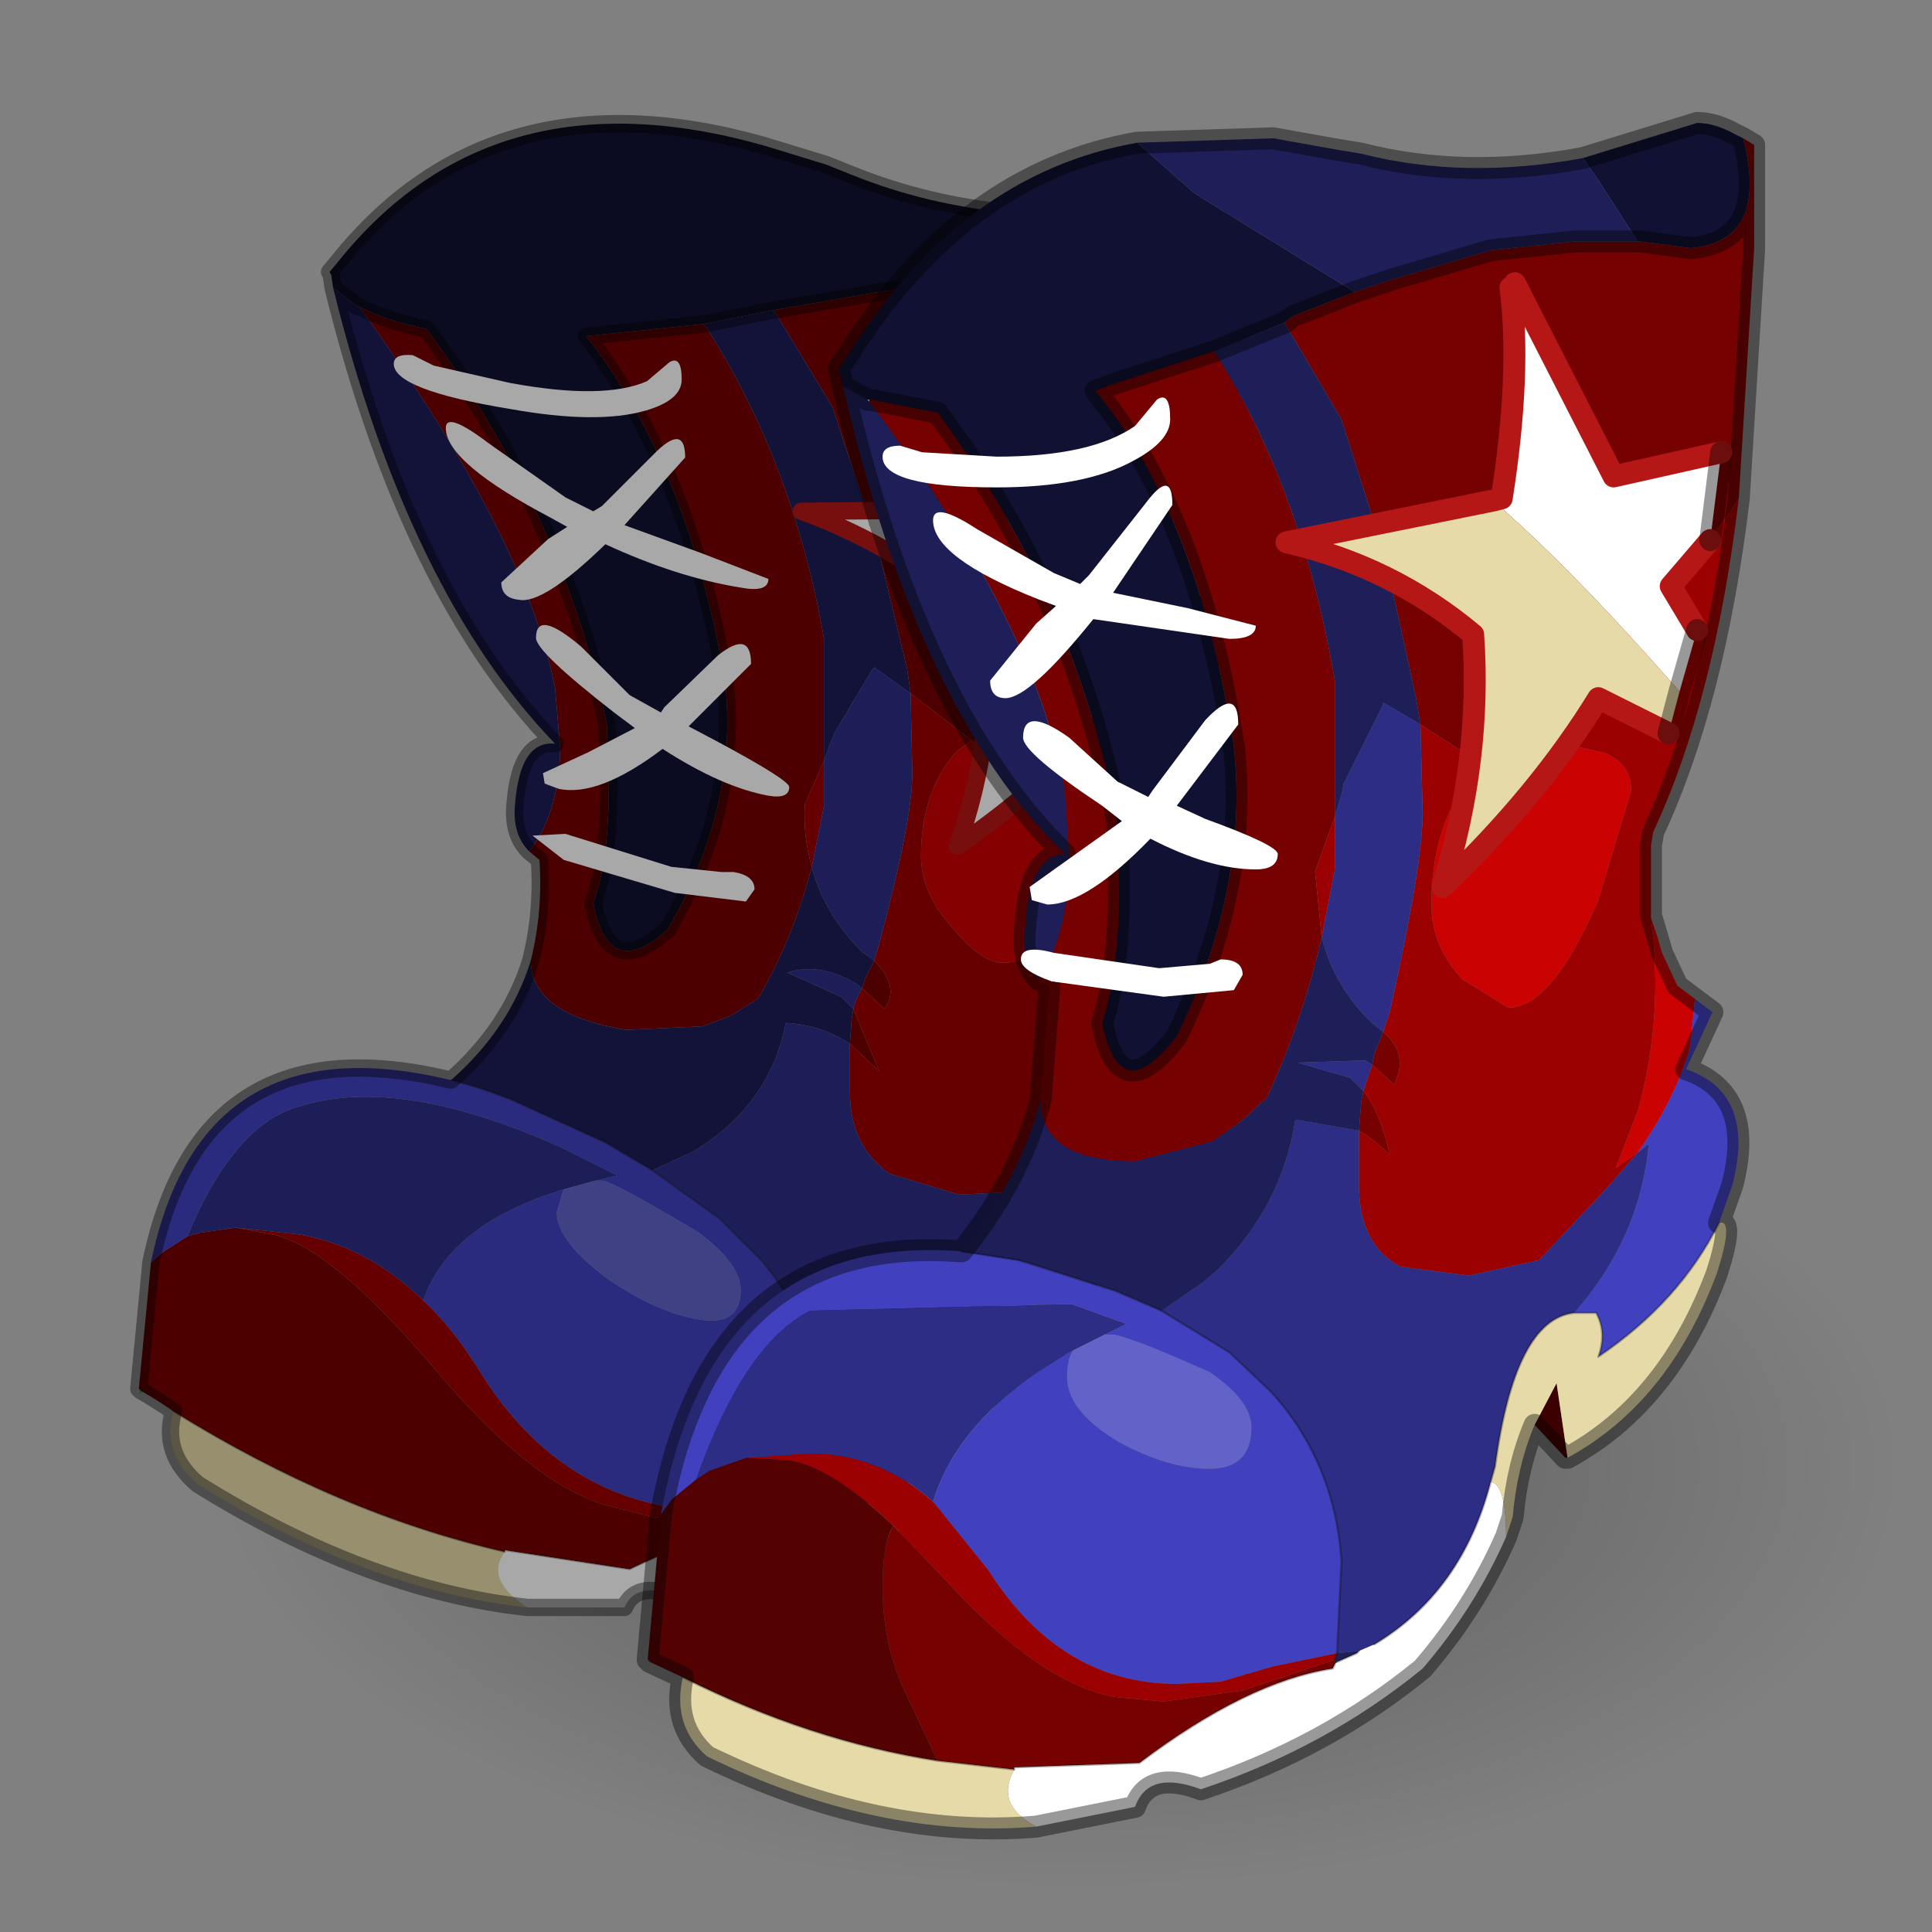 <?xml version="1.0" encoding="UTF-8" standalone="no"?>
<svg xmlns:xlink="http://www.w3.org/1999/xlink" height="440.0px" width="440.0px" xmlns="http://www.w3.org/2000/svg">
  <rect width="100%" height="100%" fill="#808080" stroke="none"/>
  <g transform="matrix(10.0, 0.0, 0.0, 10.0, 0.0, 0.0)">
    <use height="44.0" transform="matrix(1.0, 0.0, 0.0, 1.0, 0.0, 0.0)" width="44.0" xlink:href="#shape0"/>
    <use height="82.7" transform="matrix(0.46, 0.009, -0.007, 0.235, 5.35, 23.1)" width="82.7" xlink:href="#sprite0"/>
    <use height="43.3" transform="matrix(0.79, 0.0, 0.0, 0.79, 2.964, 2.638)" width="33.8" xlink:href="#sprite1"/>
    <use height="39.35" transform="matrix(1.0, 0.0, 0.0, 1.0, 14.5, 2.55)" width="25.7" xlink:href="#shape3"/>
  </g>
  <defs>
    <g id="shape0" transform="matrix(1.0, 0.0, 0.0, 1.0, 0.0, 0.0)">
      <path d="M44.0 44.0 L0.0 44.0 0.0 0.0 44.0 0.0 44.0 44.0" fill="#43adca" fill-opacity="0.0" fill-rule="evenodd" stroke="none"/>
    </g>
    <g id="sprite0" transform="matrix(1.0, 0.0, 0.0, 1.0, 0.0, 0.0)">
      <use height="82.7" transform="matrix(1.0, 0.0, 0.0, 1.0, 0.0, 0.0)" width="82.7" xlink:href="#shape1"/>
    </g>
    <g id="shape1" transform="matrix(1.0, 0.0, 0.0, 1.0, 0.0, 0.0)">
      <path d="M70.6 12.1 Q82.7 24.2 82.7 41.35 82.7 58.5 70.6 70.6 58.5 82.7 41.35 82.7 24.2 82.7 12.1 70.6 0.0 58.5 0.0 41.35 0.0 24.2 12.1 12.1 24.2 0.0 41.35 0.0 58.5 0.0 70.6 12.1" fill="url(#gradient0)" fill-rule="evenodd" stroke="none"/>
    </g>
    <radialGradient cx="0" cy="0" gradientTransform="matrix(0.051, 0.0, 0.0, 0.051, 41.35, 41.35)" gradientUnits="userSpaceOnUse" id="gradient0" r="819.2" spreadMethod="pad">
      <stop offset="0.0" stop-color="#000000" stop-opacity="0.302"/>
      <stop offset="1.0" stop-color="#000000" stop-opacity="0.0"/>
    </radialGradient>
    <g id="sprite1" transform="matrix(1.0, 0.0, 0.0, 1.0, 17.0, 21.65)">
      <use height="43.3" transform="matrix(1.0, 0.0, 0.0, 1.0, -17.0, -21.65)" width="33.8" xlink:href="#shape2"/>
    </g>
    <g id="shape2" transform="matrix(1.0, 0.0, 0.0, 1.0, 17.0, 21.65)">
      <path d="M-16.7 15.15 L-13.85 9.0 M-0.7 8.25 L5.2 7.5 M-2.5 -18.45 L5.8 -15.2" fill="none" stroke="#00a800" stroke-linecap="round" stroke-linejoin="round" stroke-width="0.05"/>
      <path d="M-1.25 16.45 L1.25 19.35" fill="none" stroke="#000000" stroke-linecap="round" stroke-linejoin="round" stroke-opacity="0.302" stroke-width="0.05"/>
      <path d="M14.8 -18.4 Q15.55 -15.6 13.3 -15.85 L11.8 -16.3 10.0 -16.6 9.9 -16.65 7.55 -16.8 4.75 -16.6 1.85 -16.1 1.55 -16.05 -0.45 -15.65 -3.35 -15.35 -3.85 -15.3 Q-0.9 -11.55 0.15 -5.35 0.55 -1.75 -1.5 1.8 -3.2 3.35 -3.65 1.05 -3.05 -0.6 -3.25 -3.8 L-3.25 -4.05 Q-4.45 -10.05 -8.45 -15.5 -9.65 -15.75 -10.4 -16.15 L-10.45 -16.15 -11.15 -16.7 -11.2 -17.05 -11.25 -17.15 -11.0 -17.45 Q-6.55 -23.0 1.25 -20.8 L3.05 -20.25 3.8 -19.95 Q8.15 -18.2 13.5 -19.05 L14.55 -18.6 14.8 -18.4" fill="#0b0b21" fill-rule="evenodd" stroke="none"/>
      <path d="M14.8 -18.4 L15.1 -18.2 15.1 -15.55 14.65 -9.25 Q12.4 -6.2 7.3 -6.95 6.85 -5.5 7.55 -3.9 L7.9 -3.2 7.25 -3.65 5.5 -5.0 5.4 -5.7 4.5 -9.45 3.25 -13.25 1.95 -15.4 1.55 -16.05 1.85 -16.1 4.75 -16.6 7.55 -16.8 9.9 -16.65 10.0 -16.6 11.8 -16.3 13.3 -15.85 Q15.55 -15.6 14.8 -18.4 M-15.75 15.7 Q-16.25 15.35 -16.7 15.1 L-16.7 15.05 -16.75 15.05 -16.4 11.4 -16.05 11.1 -15.35 10.65 -15.0 10.55 -13.95 10.4 -12.9 10.6 Q-11.25 10.9 -8.15 14.55 -5.45 17.75 -3.3 18.4 L-1.9 18.75 0.4 18.9 3.05 18.6 3.0 18.7 2.95 18.8 Q0.5 18.75 -2.6 20.25 L-6.2 19.7 -6.2 19.75 Q-11.0 18.65 -15.75 15.7 M-5.45 2.7 Q-5.1 1.3 -5.2 -0.2 L-5.5 -0.45 Q-4.65 -1.5 -4.6 -3.4 L-4.75 -5.15 Q-5.6 -9.55 -10.4 -16.15 -9.65 -15.75 -8.45 -15.5 -4.45 -10.05 -3.25 -4.05 L-3.25 -3.8 Q-3.05 -0.6 -3.65 1.05 -3.2 3.35 -1.5 1.8 0.55 -1.75 0.15 -5.35 -0.9 -11.55 -3.85 -15.3 L-3.35 -15.35 -0.45 -15.65 Q2.1 -11.7 3.0 -6.6 L3.0 -3.05 2.45 -1.8 Q2.4 -0.85 2.65 0.0 2.1 2.1 1.1 3.8 L0.3 4.3 -0.5 4.6 -2.7 4.7 Q-5.45 4.25 -5.45 2.7 M4.45 2.7 Q5.2 3.45 4.75 4.1 L4.1 3.5 4.2 3.2 4.45 2.7 M3.85 4.1 L4.6 5.9 3.75 5.1 3.8 4.4 3.85 4.1" fill="#4d0000" fill-rule="evenodd" stroke="none"/>
      <path d="M7.25 -3.65 L7.9 -3.2 7.55 -3.9 9.0 -4.15 9.45 -4.0 10.0 -3.65 10.8 -3.3 Q11.6 -2.85 11.6 -2.2 L10.6 0.4 Q9.3 2.95 8.0 2.75 7.45 2.65 6.7 1.75 5.8 0.75 5.8 -0.3 5.8 -2.15 6.8 -3.3 L7.25 -3.65 M12.2 1.25 L12.3 1.65 12.45 2.15 12.9 3.0 13.4 3.45 13.25 4.55 Q12.9 5.85 11.75 7.15 L11.1 7.45 11.75 6.05 Q12.55 3.8 12.2 1.25" fill="#850101" fill-rule="evenodd" stroke="none"/>
      <path d="M13.4 3.45 L13.9 3.9 13.15 5.25 Q15.15 6.15 14.5 8.5 L14.1 9.3 Q12.95 11.15 10.65 12.15 10.9 11.55 10.55 11.05 L9.95 10.95 Q11.85 9.3 12.1 6.9 L11.75 7.15 Q12.9 5.85 13.25 4.55 L13.4 3.45 M-16.4 11.4 Q-14.95 4.4 -7.75 6.15 -6.95 6.35 -6.05 6.7 L-3.3 7.95 -1.95 8.75 0.0 10.15 1.2 11.35 Q3.0 13.5 3.2 16.1 L3.1 18.4 1.25 18.5 -0.25 18.55 -1.5 18.45 Q-4.9 17.85 -6.95 14.5 -7.7 13.3 -8.55 12.5 -7.8 10.3 -4.5 9.3 L-4.7 9.95 Q-4.7 10.8 -3.2 11.9 -1.8 12.85 -0.6 13.05 0.6 13.25 0.6 12.2 0.6 11.45 -0.6 10.55 -2.95 9.15 -3.35 9.05 L-3.6 9.05 -2.95 8.9 -4.55 8.1 Q-9.2 6.0 -12.1 6.9 -14.0 7.4 -15.35 10.65 L-16.05 11.1 -16.4 11.4" fill="#2a2a7e" fill-rule="evenodd" stroke="none"/>
      <path d="M5.5 -5.0 L7.25 -3.65 6.8 -3.3 Q5.8 -2.15 5.8 -0.3 5.8 0.75 6.7 1.75 7.45 2.65 8.0 2.75 9.3 2.95 10.6 0.4 L11.6 -2.2 Q11.6 -2.85 10.8 -3.3 L10.0 -3.65 9.45 -4.0 9.0 -4.15 7.55 -3.9 Q6.85 -5.5 7.3 -6.95 12.4 -6.2 14.65 -9.25 13.95 -4.1 12.2 -1.0 L12.15 -0.75 12.15 1.05 12.15 1.1 12.2 1.25 Q12.55 3.8 11.75 6.05 L11.1 7.45 11.75 7.15 10.9 7.85 8.9 9.35 6.9 9.45 4.9 8.85 Q3.75 8.05 3.75 6.5 L3.75 5.1 4.6 5.9 3.85 4.1 Q3.9 3.85 4.1 3.5 L4.75 4.1 Q5.2 3.45 4.45 2.7 L4.6 2.2 Q5.55 -1.35 5.55 -2.7 L5.5 -5.0 M3.0 -3.05 L3.0 -1.75 2.65 0.0 Q2.4 -0.85 2.45 -1.8 L3.0 -3.05 M-8.55 12.5 Q-7.7 13.3 -6.95 14.5 -4.9 17.85 -1.5 18.45 L-0.25 18.55 1.25 18.5 3.1 18.4 3.05 18.6 0.4 18.9 -1.9 18.75 -3.3 18.4 Q-5.45 17.75 -8.15 14.55 -11.25 10.9 -12.9 10.6 L-13.95 10.4 -12.1 10.6 Q-10.15 10.95 -8.55 12.5" fill="#660000" fill-rule="evenodd" stroke="none"/>
      <path d="M2.65 0.0 L3.0 -1.75 3.0 -3.05 3.2 -3.6 3.3 -3.85 4.4 -5.7 4.45 -5.75 5.5 -5.0 5.55 -2.7 Q5.55 -1.35 4.6 2.2 L4.45 2.7 4.1 2.45 Q3.0 1.35 2.65 0.0 M11.75 7.15 L12.1 6.9 Q11.85 9.3 9.95 10.95 8.2 10.75 7.65 14.45 L7.55 14.8 Q6.7 17.45 4.15 18.4 L3.75 18.5 3.1 18.4 3.2 16.1 Q3.0 13.5 1.2 11.35 L0.0 10.15 -1.95 8.75 -0.75 8.2 -0.3 7.9 Q1.5 6.6 1.9 4.5 2.9 4.55 3.75 5.1 L3.75 6.5 Q3.75 8.05 4.9 8.85 L6.9 9.45 8.9 9.35 10.9 7.85 11.75 7.15 M4.1 3.5 Q3.9 3.85 3.85 4.1 L3.5 3.75 1.95 3.05 Q2.85 2.75 3.9 3.35 L4.1 3.5 M-8.55 12.5 Q-10.15 10.95 -12.1 10.6 L-13.95 10.4 -15.0 10.55 -15.35 10.65 Q-14.0 7.4 -12.1 6.9 -9.2 6.0 -4.55 8.1 L-2.95 8.9 -3.6 9.05 -4.5 9.3 Q-7.8 10.3 -8.55 12.5" fill="#1d1d58" fill-rule="evenodd" stroke="none"/>
      <path d="M9.75 14.6 L9.65 14.6 8.8 13.65 Q9.05 13.05 9.45 12.65 L9.75 14.6" fill="#473a1d" fill-rule="evenodd" stroke="none"/>
      <path d="M1.55 -16.05 L1.95 -15.4 3.25 -13.25 4.5 -9.45 5.4 -5.7 5.5 -5.0 4.45 -5.75 4.4 -5.7 3.3 -3.85 3.2 -3.6 3.0 -3.05 3.0 -6.6 Q2.1 -11.7 -0.45 -15.65 L1.55 -16.05 M-7.75 6.15 Q-6.05 4.65 -5.45 2.7 -5.45 4.25 -2.7 4.7 L-0.5 4.6 0.3 4.3 1.1 3.8 Q2.1 2.1 2.65 0.0 3.0 1.35 4.1 2.45 L4.45 2.7 4.2 3.2 4.1 3.5 3.9 3.35 Q2.85 2.75 1.95 3.05 L3.5 3.75 3.85 4.1 3.8 4.4 3.75 5.1 Q2.9 4.55 1.9 4.5 1.5 6.6 -0.3 7.9 L-0.75 8.2 -1.95 8.75 -3.3 7.95 -6.05 6.7 Q-6.95 6.35 -7.75 6.15 M-5.5 -0.45 Q-6.0 -0.95 -5.9 -1.85 -5.75 -3.65 -4.75 -3.55 -9.0 -7.95 -11.15 -16.7 L-10.45 -16.15 -10.4 -16.15 Q-5.6 -9.55 -4.75 -5.15 L-4.6 -3.4 Q-4.65 -1.5 -5.5 -0.45 M3.1 18.4 L3.75 18.5 3.65 18.5 3.1 18.65 3.05 18.6 3.1 18.4" fill="#13133a" fill-rule="evenodd" stroke="none"/>
      <path d="M-16.7 15.1 L-16.75 15.05 -16.7 15.05 -16.7 15.1 M3.05 18.6 L3.1 18.65 3.0 18.7 3.05 18.6" fill="#0f1417" fill-rule="evenodd" stroke="none"/>
      <path d="M-3.6 9.05 L-3.35 9.05 Q-2.95 9.15 -0.6 10.55 0.6 11.45 0.6 12.2 0.6 13.25 -0.6 13.05 -1.8 12.85 -3.2 11.9 -4.7 10.8 -4.7 9.95 L-4.5 9.3 -3.6 9.05" fill="#404084" fill-rule="evenodd" stroke="none"/>
      <path d="M14.1 9.3 Q14.55 9.3 14.05 10.6 12.65 13.7 9.75 14.6 L9.45 12.65 Q9.05 13.05 8.8 13.65 8.3 14.6 8.15 15.85 L7.95 16.3 Q7.95 14.95 7.55 14.8 L7.65 14.45 Q8.2 10.75 9.95 10.95 L10.55 11.05 Q10.9 11.55 10.65 12.15 12.95 11.15 14.1 9.3 M-5.55 21.35 Q-10.15 20.85 -15.05 17.8 -16.1 16.9 -15.75 15.7 -11.0 18.65 -6.2 19.75 -6.8 20.55 -5.55 21.35" fill="#988f6f" fill-rule="evenodd" stroke="none"/>
      <path d="M7.95 16.3 Q7.05 17.9 5.55 19.25 2.75 20.8 -0.85 21.2 -2.35 20.45 -2.75 21.35 L-5.55 21.35 Q-6.8 20.55 -6.2 19.75 L-6.2 19.7 -2.6 20.25 Q0.5 18.75 2.95 18.8 L3.0 18.7 3.1 18.65 3.65 18.5 3.75 18.5 4.15 18.4 Q6.7 17.45 7.55 14.8 7.95 14.95 7.95 16.3" fill="#a8a8a8" fill-rule="evenodd" stroke="none"/>
      <path d="M14.65 -9.25 L15.1 -15.55 15.1 -18.2 14.8 -18.4 Q15.55 -15.6 13.3 -15.85 L11.8 -16.3 10.0 -16.6 9.9 -16.65 7.55 -16.8 4.75 -16.6 1.85 -16.1 1.55 -16.05 M14.65 -9.25 Q13.95 -4.1 12.2 -1.0 L12.15 -0.75 12.15 1.05 12.2 1.25 12.3 1.65 12.45 2.15 12.9 3.0 13.4 3.45 13.9 3.9 13.15 5.25 Q15.15 6.15 14.5 8.5 L14.1 9.3 Q14.55 9.3 14.05 10.6 12.65 13.7 9.75 14.6 L9.65 14.6 8.8 13.65 Q8.3 14.6 8.15 15.85 L7.95 16.3 Q7.05 17.9 5.55 19.25 2.75 20.8 -0.85 21.2 -2.35 20.45 -2.75 21.35 L-5.55 21.35 Q-10.15 20.85 -15.05 17.8 -16.1 16.9 -15.75 15.7 -16.25 15.35 -16.7 15.1 M-16.75 15.05 L-16.4 11.4 Q-14.95 4.4 -7.75 6.15 -6.05 4.65 -5.45 2.7 -5.1 1.3 -5.2 -0.2 L-5.5 -0.45 Q-6.0 -0.95 -5.9 -1.85 -5.75 -3.65 -4.75 -3.55 -9.0 -7.95 -11.15 -16.7 L-11.2 -17.05 -11.25 -17.15 -11.0 -17.45 Q-6.55 -23.0 1.25 -20.8 L3.05 -20.25 3.8 -19.95 Q8.15 -18.2 13.5 -19.05 L14.55 -18.6 14.8 -18.4 M-0.45 -15.65 L-3.35 -15.35 -3.85 -15.3 Q-0.9 -11.55 0.15 -5.35 0.55 -1.75 -1.5 1.8 -3.2 3.35 -3.65 1.05 -3.05 -0.6 -3.25 -3.8 L-3.25 -4.05 Q-4.45 -10.05 -8.45 -15.5 -9.65 -15.75 -10.4 -16.15 M8.8 13.65 Q9.05 13.05 9.45 12.65 L9.75 14.6 M-11.15 -16.7 L-10.45 -16.15 -10.4 -16.15 M-0.45 -15.65 L1.55 -16.05" fill="none" stroke="#000000" stroke-linecap="round" stroke-linejoin="round" stroke-opacity="0.4" stroke-width="0.5"/>
      <path d="M9.95 10.95 L10.55 11.05 Q10.9 11.55 10.65 12.15 12.95 11.15 14.1 9.3 M-1.95 8.75 L0.0 10.15 1.2 11.35 Q3.0 13.5 3.2 16.1 L3.1 18.4 M4.15 18.4 Q6.7 17.45 7.55 14.8 L7.65 14.45 Q8.2 10.75 9.95 10.95 M3.05 18.6 L3.1 18.4 M3.1 18.65 L3.65 18.5 3.75 18.5 M-6.2 19.7 L-2.6 20.25 Q0.5 18.75 2.95 18.8 L3.0 18.7 M-7.75 6.15 Q-6.95 6.35 -6.05 6.7 L-3.3 7.95 -1.95 8.75 M-15.75 15.7 Q-11.0 18.65 -6.2 19.75" fill="none" stroke="#000000" stroke-linecap="round" stroke-linejoin="round" stroke-opacity="0.302" stroke-width="0.05"/>
      <path d="M8.8 -15.6 L8.95 -15.75 11.8 -10.25 14.85 -10.35 16.8 -10.4 14.55 -8.15 13.45 -7.15 14.15 -5.9 13.35 -3.4 11.35 -4.65 Q9.6 -2.5 6.85 -0.6 7.95 -3.7 7.7 -6.95 5.4 -9.15 2.35 -10.25 L8.55 -10.3 Q9.1 -13.4 8.8 -15.6 M14.55 -8.15 L14.85 -10.35 14.55 -8.15" fill="#a8a8a8" fill-rule="evenodd" stroke="none"/>
      <path d="M8.95 -15.75 L11.8 -10.25 14.85 -10.35 M14.55 -8.15 L13.45 -7.15 14.15 -5.9 M13.35 -3.4 L11.35 -4.65 Q9.6 -2.5 6.85 -0.6 7.95 -3.7 7.7 -6.95 5.4 -9.15 2.35 -10.25 L8.55 -10.3 Q9.1 -13.4 8.8 -15.6" fill="none" stroke="#770f0f" stroke-linecap="round" stroke-linejoin="round" stroke-width="0.5"/>
      <path d="M14.15 -5.9 L13.35 -3.4 M14.85 -10.35 L14.55 -8.15" fill="none" stroke="#000000" stroke-linecap="round" stroke-linejoin="round" stroke-opacity="0.4" stroke-width="0.5"/>
      <path d="M-1.45 -14.55 Q-1.1 -14.75 -1.1 -14.05 -1.1 -13.45 -2.15 -13.15 -3.55 -12.75 -6.05 -13.2 -9.4 -13.75 -9.4 -14.5 -9.4 -14.8 -8.85 -14.75 L-8.25 -14.45 -6.05 -13.95 Q-3.35 -13.45 -2.1 -14.0 L-1.45 -14.55 M-1.0 -11.8 L-2.75 -9.85 -0.55 -9.05 1.4 -8.3 Q1.4 -7.9 0.6 -8.05 -1.25 -8.35 -3.3 -9.3 -5.1 -7.55 -5.8 -7.7 -6.3 -7.75 -6.3 -8.2 L-4.95 -9.45 -4.4 -9.8 -4.85 -10.05 Q-7.9 -11.65 -7.9 -12.65 -7.9 -13.15 -6.65 -12.2 L-4.45 -10.65 -3.65 -10.25 -3.4 -10.4 -1.8 -12.0 Q-1.0 -12.75 -1.0 -11.8 M-0.9 -4.05 L-0.05 -3.6 Q2.0 -2.5 2.0 -2.3 2.0 -1.95 1.4 -2.05 0.05 -2.3 -1.65 -3.4 -3.5 -2.0 -4.65 -2.25 L-5.05 -2.4 -5.1 -2.7 -3.8 -3.3 -2.45 -4.0 -3.05 -4.45 Q-5.3 -6.2 -5.3 -6.6 -5.3 -7.45 -4.0 -6.35 L-2.6 -4.95 -1.7 -4.45 -1.6 -4.6 -0.05 -6.1 Q0.9 -6.85 0.9 -5.85 L-0.9 -4.05 M-5.4 -0.9 L-4.45 -0.95 -1.4 0.0 0.05 0.15 0.4 0.15 Q1.0 0.25 1.0 0.65 L0.75 1.0 -1.3 0.75 -4.5 -0.2 -5.4 -0.9" fill="#a8a8a8" fill-rule="evenodd" stroke="none"/>
    </g>
    <g id="shape3" transform="matrix(1.0, 0.0, 0.0, 1.0, -14.5, -2.55)">
      <path d="M27.4 29.25 L32.05 27.65 M25.95 5.9 L32.55 7.45" fill="none" stroke="#00ff00" stroke-linecap="round" stroke-linejoin="round" stroke-width="0.05"/>
      <path d="M26.95 36.6 L28.95 38.75" fill="none" stroke="#000000" stroke-linecap="round" stroke-linejoin="round" stroke-opacity="0.302" stroke-width="0.05"/>
      <path d="M36.05 3.6 L38.65 2.8 Q39.05 2.8 39.5 3.05 L39.7 3.15 Q40.3 5.5 38.5 5.65 L37.35 5.5 37.3 5.5 36.4 4.1 36.05 3.6 M19.2 8.8 L19.1 8.4 19.3 8.1 Q21.9 3.95 25.9 3.25 L27.2 4.4 30.85 6.65 29.45 7.2 29.25 7.35 27.65 8.0 25.35 8.75 24.95 8.9 Q27.3 11.75 28.1 17.0 28.45 20.2 26.8 23.6 25.5 25.3 25.1 23.3 25.6 21.75 25.45 19.0 L25.45 18.75 Q24.5 13.6 21.35 9.4 L19.8 9.1 19.75 9.1 19.2 8.8" fill="#111133" fill-rule="evenodd" stroke="none"/>
      <path d="M37.3 5.5 L37.35 5.5 38.5 5.65 Q40.3 5.5 39.7 3.15 L39.95 3.3 39.95 5.65 39.6 11.35 Q37.8 14.35 33.75 14.5 33.4 15.85 33.95 17.2 L34.25 17.75 33.75 17.4 32.35 16.5 32.25 15.9 31.55 12.7 30.55 9.55 29.55 7.85 29.25 7.35 29.45 7.2 30.85 6.65 31.75 6.35 33.95 5.7 35.85 5.5 35.9 5.5 37.3 5.5 M23.7 25.05 L23.9 22.45 23.65 22.3 Q24.35 21.25 24.35 19.5 L24.25 18.0 Q23.6 14.2 19.8 9.15 L19.8 9.1 21.35 9.4 Q24.5 13.6 25.45 18.75 L25.45 19.0 Q25.6 21.75 25.1 23.3 25.5 25.3 26.8 23.6 28.45 20.2 28.1 17.0 27.3 11.75 24.95 8.9 L25.35 8.75 27.65 8.0 Q29.65 11.1 30.4 15.5 L30.4 18.6 29.95 19.85 30.1 21.35 Q29.65 23.3 28.85 25.0 L28.25 25.55 27.6 26.0 25.85 26.45 Q23.7 26.45 23.7 25.05 M31.5 23.5 Q32.1 24.0 31.75 24.7 L31.25 24.25 31.3 24.0 31.5 23.5 M31.05 24.85 Q31.45 25.35 31.65 26.3 31.3 25.95 30.95 25.75 L31.0 25.1 31.05 24.85 M20.35 34.75 L20.4 34.8 21.55 36.0 Q23.7 38.35 25.4 38.65 L26.5 38.75 28.3 38.5 30.4 37.8 30.4 37.9 30.35 38.0 Q28.4 38.3 25.95 40.15 L23.1 40.25 23.1 40.3 21.35 40.1 20.55 38.4 Q20.1 37.35 20.1 36.15 20.1 35.1 20.35 34.75" fill="#760101" fill-rule="evenodd" stroke="none"/>
      <path d="M37.75 21.35 L37.85 21.7 38.2 22.45 38.6 22.75 38.5 23.8 Q38.2 24.95 37.3 26.25 L36.8 26.6 37.3 25.3 Q37.9 23.15 37.6 20.9 L37.75 21.35 M33.75 17.4 L34.25 17.75 33.95 17.2 Q34.5 16.7 35.1 16.7 L35.45 16.75 35.9 17.0 36.55 17.15 Q37.15 17.4 37.15 18.0 L36.4 20.5 Q35.35 22.95 34.35 22.95 L33.3 22.3 Q32.6 21.55 32.6 20.6 32.6 18.95 33.4 17.8 L33.75 17.4" fill="#ca0202" fill-rule="evenodd" stroke="none"/>
      <path d="M38.6 22.75 L39.0 23.05 38.4 24.35 Q40.0 24.9 39.45 27.0 L39.15 27.85 Q38.25 29.65 36.4 30.9 36.6 30.35 36.35 29.9 L35.85 29.9 Q37.35 28.2 37.55 26.05 L37.3 26.25 Q38.2 24.95 38.5 23.8 L38.6 22.75 M15.05 34.5 Q16.2 28.05 21.9 28.5 L23.2 28.7 25.4 29.4 26.45 29.85 28.0 30.8 28.95 31.7 Q30.4 33.3 30.55 35.55 L30.45 37.65 29.0 37.95 27.8 38.3 26.8 38.35 Q24.15 38.35 22.5 35.75 L21.25 34.2 Q21.85 32.2 24.45 30.75 24.3 30.95 24.3 31.35 24.3 32.15 25.5 32.85 26.6 33.45 27.55 33.45 28.5 33.45 28.5 32.5 28.5 31.9 27.55 31.25 25.65 30.4 25.35 30.4 L25.15 30.4 25.65 30.15 24.4 29.7 18.45 29.85 Q16.95 30.6 15.85 33.7 L15.3 34.15 15.05 34.5" fill="#4141bf" fill-rule="evenodd" stroke="none"/>
      <path d="M39.6 11.35 Q39.05 15.95 37.65 18.95 L37.6 19.25 37.6 20.8 37.6 20.85 37.6 20.9 Q37.9 23.15 37.3 25.3 L36.8 26.6 37.3 26.25 36.6 27.05 35.05 28.7 33.45 29.05 31.9 28.85 Q30.95 28.35 30.95 27.0 L30.95 25.75 Q31.3 25.95 31.65 26.3 31.45 25.35 31.05 24.85 L31.25 24.25 31.75 24.7 Q32.1 24.0 31.5 23.5 L31.65 23.05 Q32.4 19.7 32.4 18.5 L32.35 16.5 33.75 17.4 33.4 17.8 Q32.6 18.95 32.6 20.6 32.6 21.55 33.3 22.3 L34.35 22.95 Q35.35 22.95 36.4 20.5 L37.15 18.0 Q37.15 17.4 36.55 17.15 L35.9 17.0 35.45 16.75 35.1 16.7 Q34.5 16.7 33.95 17.2 33.4 15.85 33.75 14.5 37.8 14.35 39.6 11.35 M30.1 21.35 L29.95 19.85 30.4 18.6 30.4 19.8 30.1 21.35 M21.25 34.2 L22.5 35.75 Q24.15 38.35 26.8 38.35 L27.8 38.3 29.0 37.95 30.45 37.65 30.4 37.8 28.3 38.5 26.5 38.75 25.4 38.65 Q23.7 38.35 21.55 36.0 L20.4 34.8 20.35 34.75 Q18.75 33.25 17.8 33.25 L17.0 33.2 18.45 33.1 Q20.0 33.1 21.25 34.2" fill="#9c0101" fill-rule="evenodd" stroke="none"/>
      <path d="M32.35 16.5 L32.4 18.5 Q32.4 19.7 31.65 23.05 L31.5 23.5 31.25 23.3 Q30.4 22.5 30.1 21.35 L30.4 19.8 30.4 18.6 30.55 18.1 30.6 17.85 31.5 16.05 31.5 16.0 32.35 16.5 M31.25 24.25 L31.05 24.85 30.75 24.55 29.55 24.2 31.1 24.15 31.25 24.25 M30.95 25.75 L30.95 27.0 Q30.95 28.35 31.9 28.85 L33.45 29.05 35.05 28.7 36.6 27.05 37.3 26.25 37.55 26.05 Q37.35 28.2 35.85 29.9 34.5 30.05 34.05 33.4 L33.95 33.75 Q33.3 36.25 31.3 37.45 L30.95 37.6 30.45 37.65 30.55 35.55 Q30.4 33.3 28.95 31.7 L28.0 30.8 26.45 29.85 27.4 29.2 27.75 28.9 Q29.2 27.45 29.5 25.5 L30.95 25.75 M15.85 33.7 Q16.95 30.6 18.45 29.85 L24.4 29.7 25.65 30.15 25.15 30.4 24.45 30.75 Q21.85 32.2 21.25 34.2 20.0 33.1 18.45 33.1 L17.0 33.2 16.15 33.5 15.85 33.7" fill="#2d2d86" fill-rule="evenodd" stroke="none"/>
      <path d="M36.05 3.6 L36.4 4.1 37.3 5.5 35.9 5.5 35.85 5.5 33.95 5.7 31.75 6.35 30.85 6.65 27.2 4.4 25.9 3.25 29.0 3.15 30.4 3.4 31.0 3.5 Q33.35 4.1 36.05 3.6 M21.9 28.5 Q23.2 26.9 23.7 25.05 23.7 26.45 25.85 26.45 L27.6 26.0 28.25 25.55 28.85 25.0 Q29.65 23.3 30.1 21.35 30.4 22.5 31.25 23.3 L31.5 23.5 31.3 24.0 31.25 24.25 31.1 24.15 29.55 24.2 30.75 24.55 31.05 24.85 31.0 25.1 30.95 25.75 29.5 25.5 Q29.2 27.45 27.75 28.9 L27.4 29.2 26.45 29.85 25.4 29.4 23.2 28.7 21.9 28.5 M23.65 22.3 Q23.25 21.9 23.35 21.1 23.45 19.45 24.25 19.45 20.9 16.2 19.2 8.8 L19.75 9.1 19.8 9.15 Q23.6 14.2 24.25 18.0 L24.35 19.5 Q24.35 21.25 23.65 22.3 M29.25 7.35 L29.55 7.85 30.55 9.55 31.55 12.7 32.25 15.9 32.35 16.5 31.5 16.0 31.5 16.05 30.6 17.85 30.55 18.1 30.4 18.6 30.4 15.5 Q29.65 11.1 27.65 8.0 L29.25 7.35 M30.4 37.8 L30.45 37.65 30.95 37.6 30.9 37.65 30.45 37.85 30.4 37.8" fill="#1e1e59" fill-rule="evenodd" stroke="none"/>
      <path d="M14.8 37.85 L14.75 37.8 14.8 37.8 14.8 37.85 M30.4 37.9 L30.4 37.8 30.45 37.85 30.4 37.9" fill="#181f23" fill-rule="evenodd" stroke="none"/>
      <path d="M25.15 30.4 L25.35 30.4 Q25.65 30.4 27.55 31.25 28.5 31.9 28.5 32.5 28.5 33.45 27.55 33.45 26.6 33.45 25.5 32.85 24.3 32.15 24.3 31.35 24.3 30.95 24.45 30.75 L25.15 30.4" fill="#6262c8" fill-rule="evenodd" stroke="none"/>
      <path d="M35.7 33.2 L35.65 33.2 34.95 32.45 35.45 31.5 35.7 33.2" fill="#3c0000" fill-rule="evenodd" stroke="none"/>
      <path d="M15.55 38.2 L14.8 37.85 14.8 37.8 14.75 37.8 15.05 34.5 15.3 34.15 15.85 33.7 16.15 33.5 17.0 33.2 17.8 33.25 Q18.75 33.25 20.35 34.75 20.1 35.1 20.1 36.15 20.1 37.35 20.55 38.4 L21.35 40.1 Q18.45 39.65 15.55 38.2" fill="#540101" fill-rule="evenodd" stroke="none"/>
      <path d="M34.3 35.0 Q33.6 36.6 32.4 38.0 30.2 39.8 27.35 40.75 26.15 40.3 25.85 41.15 L23.6 41.6 Q22.65 41.1 23.1 40.3 L23.1 40.25 25.95 40.15 Q28.4 38.3 30.35 38.0 L30.4 37.9 30.45 37.85 30.9 37.65 30.95 37.6 31.3 37.45 Q33.3 36.25 33.95 33.75 34.3 33.8 34.3 35.0" fill="#ffffff" fill-rule="evenodd" stroke="none"/>
      <path d="M39.15 27.85 Q39.5 27.75 39.1 29.0 38.0 31.95 35.7 33.2 L35.45 31.5 34.95 32.45 Q34.55 33.4 34.45 34.55 L34.3 35.0 Q34.3 33.8 33.95 33.75 L34.05 33.4 Q34.5 30.05 35.85 29.9 L36.35 29.9 Q36.6 30.35 36.4 30.9 38.25 29.65 39.15 27.85 M23.6 41.6 Q20.0 41.9 16.1 40.0 15.3 39.3 15.55 38.2 18.45 39.65 21.35 40.1 L23.1 40.3 Q22.65 41.1 23.6 41.6" fill="#e7daa9" fill-rule="evenodd" stroke="none"/>
      <path d="M19.8 9.15 L19.75 9.1 19.8 9.1 19.8 9.15" fill="url(#gradient1)" fill-rule="evenodd" stroke="none"/>
      <path d="M39.7 3.15 L39.5 3.05 Q39.05 2.8 38.65 2.8 L36.05 3.6 M37.3 5.5 L37.35 5.5 38.5 5.65 Q40.3 5.5 39.7 3.15 L39.95 3.3 39.95 5.65 39.6 11.35 Q39.05 15.95 37.65 18.95 L37.6 19.25 37.6 20.8 37.6 20.85 37.75 21.35 37.85 21.7 38.2 22.45 38.6 22.75 39.0 23.05 38.4 24.35 Q40.0 24.9 39.45 27.0 L39.15 27.85 Q39.5 27.75 39.1 29.0 38.0 31.95 35.7 33.2 L35.65 33.2 34.95 32.45 Q34.55 33.4 34.45 34.55 L34.3 35.0 Q33.6 36.6 32.4 38.0 30.2 39.8 27.35 40.75 26.15 40.3 25.85 41.15 L23.6 41.6 Q20.0 41.9 16.1 40.0 15.3 39.3 15.55 38.2 L14.8 37.85 M14.75 37.8 L15.05 34.5 Q16.2 28.05 21.9 28.5 23.2 26.9 23.7 25.05 L23.9 22.45 23.65 22.3 Q23.25 21.9 23.35 21.1 23.45 19.45 24.25 19.45 20.9 16.2 19.2 8.8 L19.1 8.4 19.3 8.1 Q21.9 3.95 25.9 3.25 L29.0 3.15 30.4 3.4 31.0 3.5 Q33.35 4.1 36.05 3.6 M37.3 5.5 L35.9 5.5 35.85 5.5 33.95 5.7 31.75 6.35 30.85 6.65 29.45 7.2 29.25 7.35 M19.8 9.1 L21.35 9.4 Q24.5 13.6 25.45 18.75 L25.45 19.0 Q25.6 21.75 25.1 23.3 25.5 25.3 26.8 23.6 28.45 20.2 28.1 17.0 27.3 11.75 24.95 8.9 L25.35 8.75 27.65 8.0 29.25 7.35 M19.75 9.1 L19.2 8.8" fill="none" stroke="#000000" stroke-linecap="round" stroke-linejoin="round" stroke-opacity="0.4" stroke-width="0.5"/>
      <path d="M30.45 37.65 L30.55 35.55 Q30.4 33.3 28.95 31.7 L28.0 30.8 26.45 29.85 25.4 29.4 23.2 28.7 21.9 28.5 M30.4 37.8 L30.45 37.65 M31.3 37.45 Q33.3 36.25 33.95 33.75 L34.05 33.4 Q34.5 30.05 35.85 29.9 L36.35 29.9 Q36.6 30.35 36.4 30.9 38.25 29.65 39.15 27.85 M23.1 40.25 L25.95 40.15 Q28.4 38.3 30.35 38.0 L30.4 37.9 M30.45 37.85 L30.9 37.65 30.95 37.6 M21.35 40.1 L23.1 40.3 M21.35 40.1 Q18.45 39.65 15.55 38.2" fill="none" stroke="#000000" stroke-linecap="round" stroke-linejoin="round" stroke-opacity="0.302" stroke-width="0.05"/>
      <path d="M34.5 6.45 L36.75 10.85 39.2 10.3 38.95 12.3 38.05 13.35 38.65 14.35 38.25 15.75 Q35.8 12.95 34.0 11.4 L34.2 11.35 Q34.65 8.5 34.4 6.55 L34.5 6.45" fill="#ffffff" fill-rule="evenodd" stroke="none"/>
      <path d="M38.25 15.75 L38.0 16.7 36.4 15.9 Q35.05 18.1 32.85 20.2 33.75 17.3 33.55 14.45 31.7 12.9 29.3 12.35 L34.0 11.4 Q35.8 12.95 38.25 15.75" fill="#e7daa9" fill-rule="evenodd" stroke="none"/>
      <path d="M34.5 6.45 L36.75 10.85 39.2 10.3 M38.95 12.3 L38.05 13.35 38.65 14.35 M38.0 16.7 L36.4 15.9 Q35.05 18.1 32.85 20.2 33.75 17.3 33.55 14.45 31.7 12.9 29.3 12.35 L34.0 11.4 34.2 11.35 Q34.65 8.5 34.4 6.55" fill="none" stroke="#b51717" stroke-linecap="round" stroke-linejoin="round" stroke-width="0.5"/>
      <path d="M39.2 10.3 L38.95 12.3 M38.65 14.35 L38.25 15.75 38.0 16.7" fill="none" stroke="#000000" stroke-linecap="round" stroke-linejoin="round" stroke-opacity="0.4" stroke-width="0.5"/>
      <path d="M25.8 10.5 Q24.7 11.1 22.7 11.1 20.1 11.1 20.1 10.4 20.1 10.15 20.5 10.15 L21.0 10.3 22.7 10.4 Q24.85 10.4 25.85 9.7 L26.35 9.1 Q26.65 8.9 26.65 9.55 26.65 10.05 25.8 10.5 M26.7 11.5 L25.35 13.5 27.05 13.85 28.6 14.25 Q28.6 14.55 28.0 14.55 L24.9 14.1 Q23.45 15.9 22.9 15.9 22.55 15.9 22.55 15.5 L23.6 14.2 24.05 13.8 23.65 13.65 Q21.25 12.7 21.25 11.85 21.25 11.4 22.25 12.05 L24.0 13.05 24.6 13.3 24.8 13.1 26.1 11.45 Q26.7 10.65 26.7 11.5 M26.8 18.35 L27.45 18.65 Q29.1 19.25 29.1 19.45 29.1 19.8 28.6 19.8 27.55 19.8 26.2 19.1 24.75 20.6 23.85 20.6 L23.5 20.5 23.45 20.2 24.5 19.45 25.55 18.7 25.1 18.35 Q23.3 17.15 23.3 16.8 23.3 16.05 24.35 16.8 L25.45 17.8 26.15 18.15 26.25 18.0 27.45 16.4 Q28.2 15.6 28.2 16.5 L26.8 18.35 M23.25 21.85 Q23.25 21.5 24.0 21.7 L26.4 22.05 27.55 21.95 27.8 21.85 Q28.3 21.85 28.3 22.2 L28.1 22.55 26.5 22.7 23.95 22.35 Q23.25 22.1 23.25 21.85" fill="#ffffff" fill-rule="evenodd" stroke="none"/>
    </g>
    <linearGradient gradientTransform="matrix(0.009, -0.002, 0.004, 0.015, 30.7, 15.3)" gradientUnits="userSpaceOnUse" id="gradient1" spreadMethod="pad" x1="-819.2" x2="819.2">
      <stop offset="0.02" stop-color="#cccccc"/>
      <stop offset="1.0" stop-color="#aaaaaa"/>
    </linearGradient>
  </defs>
</svg>
